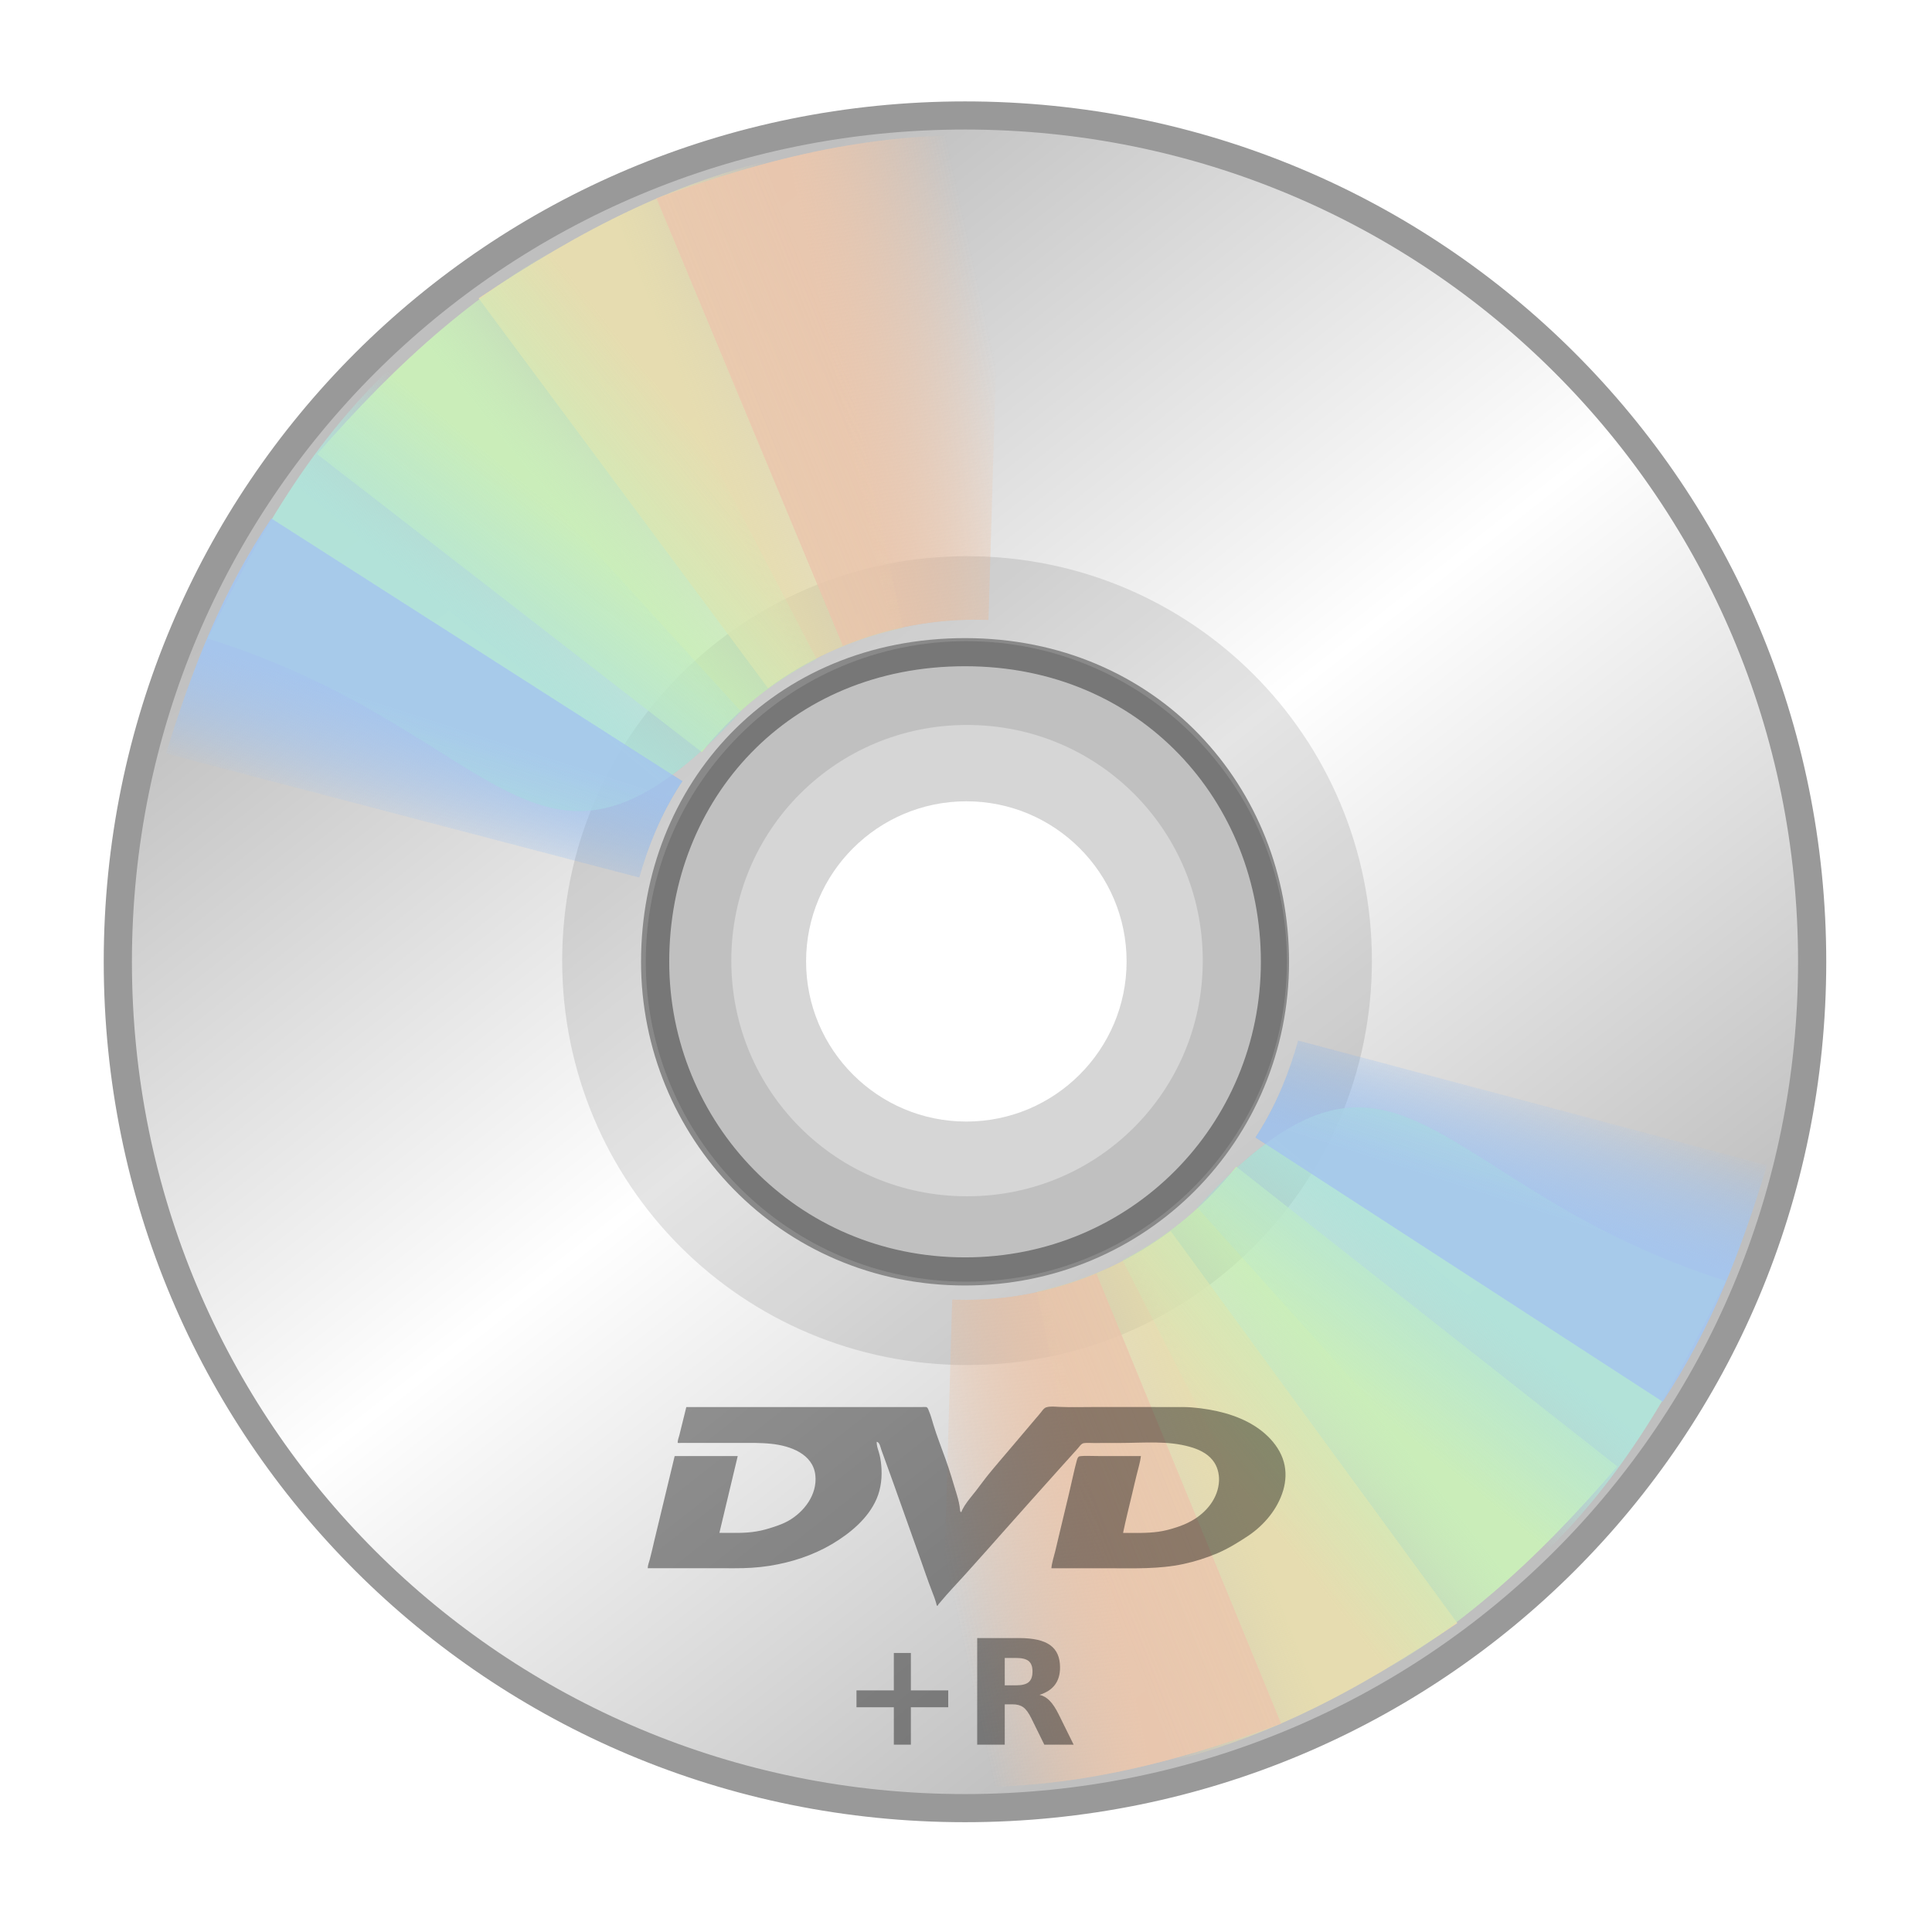 <?xml version="1.0" encoding="UTF-8" standalone="no"?>
<!-- Created with Inkscape (http://www.inkscape.org/) -->

<svg
   xmlns:osb="http://www.openswatchbook.org/uri/2009/osb"
   xmlns:dc="http://purl.org/dc/elements/1.1/"
   xmlns:cc="http://creativecommons.org/ns#"
   xmlns:rdf="http://www.w3.org/1999/02/22-rdf-syntax-ns#"
   xmlns:svg="http://www.w3.org/2000/svg"
   xmlns="http://www.w3.org/2000/svg"
   xmlns:xlink="http://www.w3.org/1999/xlink"
   xmlns:sodipodi="http://sodipodi.sourceforge.net/DTD/sodipodi-0.dtd"
   xmlns:inkscape="http://www.inkscape.org/namespaces/inkscape"
   width="128"
   height="128"
   viewBox="0 0 33.867 33.867"
   version="1.1"
   id="svg4942"
   inkscape:version="0.92.2 5c3e80d, 2017-08-06"
   sodipodi:docname="gnome-dev-disc-dvdr-plus.svg">
  <defs
     id="defs4936">
    <linearGradient
       id="linearGradient6987"
       osb:paint="solid">
      <stop
         style="stop-color:#77d2fb;stop-opacity:1;"
         offset="0"
         id="stop6985" />
    </linearGradient>
    <linearGradient
       id="path2781_1_"
       gradientUnits="userSpaceOnUse"
       x1="-1129.744"
       y1="944.528"
       x2="-1106.628"
       y2="962.741"
       gradientTransform="matrix(0,3.641,3.641,0,-3406.269,4297.598)">
      <stop
         offset="0"
         style="stop-color:#BFBFBF"
         id="stop14" />
      <stop
         offset="0.5"
         style="stop-color:#FFFFFF"
         id="stop16" />
      <stop
         offset="1"
         style="stop-color:#BFBFBF"
         id="stop18" />
    </linearGradient>
    <linearGradient
       id="SVGID_1_"
       gradientUnits="userSpaceOnUse"
       x1="-1067.438"
       y1="767.724"
       x2="-1063.886"
       y2="769.128"
       gradientTransform="matrix(2.732,0,0,-2.732,2963.244,2127.615)">
      <stop
         offset="0"
         style="stop-color:#E7DDAF"
         id="stop22" />
      <stop
         offset="1"
         style="stop-color:#E7DDAF;stop-opacity:0"
         id="stop24" />
    </linearGradient>
    <linearGradient
       id="SVGID_2_"
       gradientUnits="userSpaceOnUse"
       x1="-1062.178"
       y1="772.474"
       x2="-1058.485"
       y2="773.386"
       gradientTransform="matrix(2.731,0.077,0.077,-2.731,2897.106,2218.629)">
      <stop
         offset="0"
         style="stop-color:#EAC7AE"
         id="stop29" />
      <stop
         offset="1"
         style="stop-color:#EAC7AE;stop-opacity:0"
         id="stop31" />
    </linearGradient>
    <linearGradient
       id="SVGID_3_"
       gradientUnits="userSpaceOnUse"
       x1="-1070.509"
       y1="765.57"
       x2="-1067.6"
       y2="767.883"
       gradientTransform="matrix(2.732,0,0,-2.732,2963.244,2127.615)">
      <stop
         offset="0"
         style="stop-color:#CAEFB9"
         id="stop36" />
      <stop
         offset="1"
         style="stop-color:#CAEFB9;stop-opacity:0"
         id="stop38" />
    </linearGradient>
    <linearGradient
       id="SVGID_4_"
       gradientUnits="userSpaceOnUse"
       x1="-1072.818"
       y1="763.103"
       x2="-1070.58"
       y2="765.829"
       gradientTransform="matrix(2.732,0,0,-2.732,2963.244,2127.615)">
      <stop
         offset="0"
         style="stop-color:#B1E3DA"
         id="stop43" />
      <stop
         offset="1"
         style="stop-color:#B1E3DA;stop-opacity:0"
         id="stop45" />
    </linearGradient>
    <linearGradient
       id="SVGID_5_"
       gradientUnits="userSpaceOnUse"
       x1="-1073.857"
       y1="761.091"
       x2="-1074.737"
       y2="758.365"
       gradientTransform="matrix(2.732,0,0,-2.732,2963.244,2127.615)">
      <stop
         offset="0"
         style="stop-color:#A5C5EE"
         id="stop50" />
      <stop
         offset="1"
         style="stop-color:#A5C5EE;stop-opacity:0"
         id="stop52" />
    </linearGradient>
    <linearGradient
       id="SVGID_6_"
       gradientUnits="userSpaceOnUse"
       x1="-1050.528"
       y1="749.268"
       x2="-1047.001"
       y2="750.662"
       gradientTransform="matrix(-2.732,0,0,2.732,-2788.877,-1949.267)">
      <stop
         offset="0"
         style="stop-color:#E7DDAF"
         id="stop60" />
      <stop
         offset="1"
         style="stop-color:#E7DDAF;stop-opacity:0"
         id="stop62" />
    </linearGradient>
    <linearGradient
       id="SVGID_7_"
       gradientUnits="userSpaceOnUse"
       x1="-1044.795"
       y1="754.504"
       x2="-1041.134"
       y2="755.408"
       gradientTransform="matrix(-2.731,-0.077,-0.077,2.731,-2722.738,-2040.281)">
      <stop
         offset="0"
         style="stop-color:#EAC7AE"
         id="stop67" />
      <stop
         offset="1"
         style="stop-color:#EAC7AE;stop-opacity:0"
         id="stop69" />
    </linearGradient>
    <linearGradient
       id="SVGID_8_"
       gradientUnits="userSpaceOnUse"
       x1="-1053.566"
       y1="747.114"
       x2="-1050.667"
       y2="749.419"
       gradientTransform="matrix(-2.732,0,0,2.732,-2788.877,-1949.267)">
      <stop
         offset="0"
         style="stop-color:#CAEFB9"
         id="stop74" />
      <stop
         offset="1"
         style="stop-color:#CAEFB9;stop-opacity:0"
         id="stop76" />
    </linearGradient>
    <linearGradient
       id="SVGID_9_"
       gradientUnits="userSpaceOnUse"
       x1="-1055.871"
       y1="744.649"
       x2="-1053.633"
       y2="747.377"
       gradientTransform="matrix(-2.732,0,0,2.732,-2788.877,-1949.267)">
      <stop
         offset="0"
         style="stop-color:#B1E3DA"
         id="stop81" />
      <stop
         offset="1"
         style="stop-color:#B1E3DA;stop-opacity:0"
         id="stop83" />
    </linearGradient>
    <linearGradient
       id="SVGID_10_"
       gradientUnits="userSpaceOnUse"
       x1="-1056.902"
       y1="742.608"
       x2="-1057.785"
       y2="739.872"
       gradientTransform="matrix(-2.732,0,0,2.732,-2788.877,-1949.267)">
      <stop
         offset="0"
         style="stop-color:#A5C5EE"
         id="stop88" />
      <stop
         offset="1"
         style="stop-color:#A5C5EE;stop-opacity:0"
         id="stop90" />
    </linearGradient>
    <filter
       id="filter4244-4"
       height="1.331"
       width="1.295"
       y="-0.166"
       x="-0.147"
       inkscape:collect="always"
       style="color-interpolation-filters:sRGB">
      <feGaussianBlur
         id="feGaussianBlur4246-2"
         inkscape:collect="always"
         stdDeviation="3.362" />
    </filter>
    <linearGradient
       id="SVGID_11_"
       gradientUnits="userSpaceOnUse"
       x1="1456.878"
       y1="-810.497"
       x2="1460.431"
       y2="-811.902"
       gradientTransform="matrix(-2.732,0,0,2.732,4027.21,2244.476)">
      <stop
         offset="0"
         style="stop-color:#E7DDAF"
         id="stop98" />
      <stop
         offset="1"
         style="stop-color:#E7DDAF;stop-opacity:0"
         id="stop100" />
    </linearGradient>
    <linearGradient
       id="SVGID_12_"
       gradientUnits="userSpaceOnUse"
       x1="1456.336"
       y1="-807.811"
       x2="1460.029"
       y2="-808.723"
       gradientTransform="matrix(-2.731,-0.077,-0.077,2.731,3970.802,2345.546)">
      <stop
         offset="0"
         style="stop-color:#EAC7AE"
         id="stop105" />
      <stop
         offset="1"
         style="stop-color:#EAC7AE;stop-opacity:0"
         id="stop107" />
    </linearGradient>
    <linearGradient
       id="SVGID_13_"
       gradientUnits="userSpaceOnUse"
       x1="1459.95"
       y1="-808.344"
       x2="1462.86"
       y2="-810.657"
       gradientTransform="matrix(-2.732,0,0,2.732,4027.21,2244.476)">
      <stop
         offset="0"
         style="stop-color:#CAEFB9"
         id="stop112" />
      <stop
         offset="1"
         style="stop-color:#CAEFB9;stop-opacity:0"
         id="stop114" />
    </linearGradient>
    <linearGradient
       id="SVGID_14_"
       gradientUnits="userSpaceOnUse"
       x1="1462.257"
       y1="-805.877"
       x2="1464.495"
       y2="-808.603"
       gradientTransform="matrix(-2.732,0,0,2.732,4027.21,2244.476)">
      <stop
         offset="0"
         style="stop-color:#B1E3DA"
         id="stop119" />
      <stop
         offset="1"
         style="stop-color:#B1E3DA;stop-opacity:0"
         id="stop121" />
    </linearGradient>
    <linearGradient
       id="SVGID_15_"
       gradientUnits="userSpaceOnUse"
       x1="1463.297"
       y1="-803.865"
       x2="1462.417"
       y2="-801.139"
       gradientTransform="matrix(-2.732,0,0,2.732,4027.21,2244.476)">
      <stop
         offset="0"
         style="stop-color:#A5C5EE"
         id="stop126" />
      <stop
         offset="1"
         style="stop-color:#A5C5EE;stop-opacity:0"
         id="stop128" />
    </linearGradient>
    <linearGradient
       id="path3281_1_"
       gradientUnits="userSpaceOnUse"
       x1="-1196.724"
       y1="860.462"
       x2="-1197.297"
       y2="818.538"
       gradientTransform="matrix(1.148,0,0,1.148,-6.785,153.324)">
      <stop
         offset="0"
         style="stop-color:#323232"
         id="stop142" />
      <stop
         offset="1"
         style="stop-color:#000000"
         id="stop144" />
    </linearGradient>
    <filter
       id="filter4244-4-1"
       height="1.331"
       width="1.295"
       y="-0.166"
       x="-0.147"
       inkscape:collect="always"
       style="color-interpolation-filters:sRGB">
      <feGaussianBlur
         id="feGaussianBlur4246-2-2"
         inkscape:collect="always"
         stdDeviation="3.362" />
    </filter>
    <filter
       inkscape:collect="always"
       style="color-interpolation-filters:sRGB"
       id="filter1199-9"
       x="-0.114"
       width="1.228"
       y="-0.126"
       height="1.253">
      <feGaussianBlur
         inkscape:collect="always"
         stdDeviation="2.581"
         id="feGaussianBlur1201-3" />
    </filter>
    <filter
       inkscape:collect="always"
       style="color-interpolation-filters:sRGB"
       id="filter1421-3"
       x="-0.113"
       width="1.227"
       y="-0.127"
       height="1.255">
      <feGaussianBlur
         inkscape:collect="always"
         stdDeviation="2.587"
         id="feGaussianBlur1423-9" />
    </filter>
    <linearGradient
       y2="962.741"
       x2="-1106.628"
       y1="944.528"
       x1="-1129.744"
       gradientTransform="matrix(0,0.901,0.9,0,-890.095,1233.496)"
       gradientUnits="userSpaceOnUse"
       id="linearGradient2905"
       xlink:href="#path2781_1_"
       inkscape:collect="always" />
    <linearGradient
       y2="818.538"
       x2="-1197.297"
       y1="860.462"
       x1="-1196.724"
       gradientTransform="matrix(0.284,0,0,0.284,-49.939,208.066)"
       gradientUnits="userSpaceOnUse"
       id="linearGradient2928"
       xlink:href="#path3281_1_"
       inkscape:collect="always" />
    <linearGradient
       inkscape:collect="always"
       xlink:href="#SVGID_11_"
       id="linearGradient1779"
       gradientUnits="userSpaceOnUse"
       gradientTransform="matrix(-2.732,0,0,2.732,4027.21,2244.476)"
       x1="1456.878"
       y1="-810.497"
       x2="1460.431"
       y2="-811.902" />
    <linearGradient
       inkscape:collect="always"
       xlink:href="#SVGID_12_"
       id="linearGradient1781"
       gradientUnits="userSpaceOnUse"
       gradientTransform="matrix(-2.731,-0.077,-0.077,2.731,3970.802,2345.546)"
       x1="1456.336"
       y1="-807.811"
       x2="1460.029"
       y2="-808.723" />
    <linearGradient
       inkscape:collect="always"
       xlink:href="#SVGID_13_"
       id="linearGradient1783"
       gradientUnits="userSpaceOnUse"
       gradientTransform="matrix(-2.732,0,0,2.732,4027.21,2244.476)"
       x1="1459.95"
       y1="-808.344"
       x2="1462.86"
       y2="-810.657" />
    <linearGradient
       inkscape:collect="always"
       xlink:href="#SVGID_14_"
       id="linearGradient1785"
       gradientUnits="userSpaceOnUse"
       gradientTransform="matrix(-2.732,0,0,2.732,4027.21,2244.476)"
       x1="1462.257"
       y1="-805.877"
       x2="1464.495"
       y2="-808.603" />
    <linearGradient
       inkscape:collect="always"
       xlink:href="#SVGID_15_"
       id="linearGradient1787"
       gradientUnits="userSpaceOnUse"
       gradientTransform="matrix(-2.732,0,0,2.732,4027.21,2244.476)"
       x1="1463.297"
       y1="-803.865"
       x2="1462.417"
       y2="-801.139" />
    <linearGradient
       inkscape:collect="always"
       xlink:href="#SVGID_1_"
       id="linearGradient1789"
       gradientUnits="userSpaceOnUse"
       gradientTransform="matrix(2.732,0,0,-2.732,2963.244,2127.615)"
       x1="-1067.438"
       y1="767.724"
       x2="-1063.886"
       y2="769.128" />
    <linearGradient
       inkscape:collect="always"
       xlink:href="#SVGID_2_"
       id="linearGradient1791"
       gradientUnits="userSpaceOnUse"
       gradientTransform="matrix(2.731,0.077,0.077,-2.731,2897.106,2218.629)"
       x1="-1062.178"
       y1="772.474"
       x2="-1058.485"
       y2="773.386" />
    <linearGradient
       inkscape:collect="always"
       xlink:href="#SVGID_3_"
       id="linearGradient1793"
       gradientUnits="userSpaceOnUse"
       gradientTransform="matrix(2.732,0,0,-2.732,2963.244,2127.615)"
       x1="-1070.509"
       y1="765.57"
       x2="-1067.6"
       y2="767.883" />
    <linearGradient
       inkscape:collect="always"
       xlink:href="#SVGID_4_"
       id="linearGradient1795"
       gradientUnits="userSpaceOnUse"
       gradientTransform="matrix(2.732,0,0,-2.732,2963.244,2127.615)"
       x1="-1072.818"
       y1="763.103"
       x2="-1070.58"
       y2="765.829" />
    <linearGradient
       inkscape:collect="always"
       xlink:href="#SVGID_5_"
       id="linearGradient1797"
       gradientUnits="userSpaceOnUse"
       gradientTransform="matrix(2.732,0,0,-2.732,2963.244,2127.615)"
       x1="-1073.857"
       y1="761.091"
       x2="-1074.737"
       y2="758.365" />
    <linearGradient
       inkscape:collect="always"
       xlink:href="#SVGID_6_"
       id="linearGradient1799"
       gradientUnits="userSpaceOnUse"
       gradientTransform="matrix(-2.732,0,0,2.732,-2788.877,-1949.267)"
       x1="-1050.528"
       y1="749.268"
       x2="-1047.001"
       y2="750.662" />
    <linearGradient
       inkscape:collect="always"
       xlink:href="#SVGID_7_"
       id="linearGradient1801"
       gradientUnits="userSpaceOnUse"
       gradientTransform="matrix(-2.731,-0.077,-0.077,2.731,-2722.738,-2040.281)"
       x1="-1044.795"
       y1="754.504"
       x2="-1041.134"
       y2="755.408" />
    <linearGradient
       inkscape:collect="always"
       xlink:href="#SVGID_8_"
       id="linearGradient1803"
       gradientUnits="userSpaceOnUse"
       gradientTransform="matrix(-2.732,0,0,2.732,-2788.877,-1949.267)"
       x1="-1053.566"
       y1="747.114"
       x2="-1050.667"
       y2="749.419" />
    <linearGradient
       inkscape:collect="always"
       xlink:href="#SVGID_9_"
       id="linearGradient1805"
       gradientUnits="userSpaceOnUse"
       gradientTransform="matrix(-2.732,0,0,2.732,-2788.877,-1949.267)"
       x1="-1055.871"
       y1="744.649"
       x2="-1053.633"
       y2="747.377" />
    <linearGradient
       inkscape:collect="always"
       xlink:href="#SVGID_10_"
       id="linearGradient1807"
       gradientUnits="userSpaceOnUse"
       gradientTransform="matrix(-2.732,0,0,2.732,-2788.877,-1949.267)"
       x1="-1056.902"
       y1="742.608"
       x2="-1057.785"
       y2="739.872" />
    <linearGradient
       inkscape:collect="always"
       xlink:href="#SVGID_1_"
       id="linearGradient1809"
       gradientUnits="userSpaceOnUse"
       gradientTransform="matrix(2.732,0,0,-2.732,2963.244,2127.615)"
       x1="-1067.438"
       y1="767.724"
       x2="-1063.886"
       y2="769.128" />
    <linearGradient
       inkscape:collect="always"
       xlink:href="#SVGID_2_"
       id="linearGradient1811"
       gradientUnits="userSpaceOnUse"
       gradientTransform="matrix(2.731,0.077,0.077,-2.731,2897.106,2218.629)"
       x1="-1062.178"
       y1="772.474"
       x2="-1058.485"
       y2="773.386" />
    <linearGradient
       inkscape:collect="always"
       xlink:href="#SVGID_3_"
       id="linearGradient1813"
       gradientUnits="userSpaceOnUse"
       gradientTransform="matrix(2.732,0,0,-2.732,2963.244,2127.615)"
       x1="-1070.509"
       y1="765.57"
       x2="-1067.6"
       y2="767.883" />
    <linearGradient
       inkscape:collect="always"
       xlink:href="#SVGID_4_"
       id="linearGradient1815"
       gradientUnits="userSpaceOnUse"
       gradientTransform="matrix(2.732,0,0,-2.732,2963.244,2127.615)"
       x1="-1072.818"
       y1="763.103"
       x2="-1070.58"
       y2="765.829" />
    <linearGradient
       inkscape:collect="always"
       xlink:href="#SVGID_5_"
       id="linearGradient1817"
       gradientUnits="userSpaceOnUse"
       gradientTransform="matrix(2.732,0,0,-2.732,2963.244,2127.615)"
       x1="-1073.857"
       y1="761.091"
       x2="-1074.737"
       y2="758.365" />
    <linearGradient
       inkscape:collect="always"
       xlink:href="#SVGID_6_"
       id="linearGradient1819"
       gradientUnits="userSpaceOnUse"
       gradientTransform="matrix(-2.732,0,0,2.732,-2788.877,-1949.267)"
       x1="-1050.528"
       y1="749.268"
       x2="-1047.001"
       y2="750.662" />
    <linearGradient
       inkscape:collect="always"
       xlink:href="#SVGID_7_"
       id="linearGradient1821"
       gradientUnits="userSpaceOnUse"
       gradientTransform="matrix(-2.731,-0.077,-0.077,2.731,-2722.738,-2040.281)"
       x1="-1044.795"
       y1="754.504"
       x2="-1041.134"
       y2="755.408" />
    <linearGradient
       inkscape:collect="always"
       xlink:href="#SVGID_8_"
       id="linearGradient1823"
       gradientUnits="userSpaceOnUse"
       gradientTransform="matrix(-2.732,0,0,2.732,-2788.877,-1949.267)"
       x1="-1053.566"
       y1="747.114"
       x2="-1050.667"
       y2="749.419" />
    <linearGradient
       inkscape:collect="always"
       xlink:href="#SVGID_9_"
       id="linearGradient1825"
       gradientUnits="userSpaceOnUse"
       gradientTransform="matrix(-2.732,0,0,2.732,-2788.877,-1949.267)"
       x1="-1055.871"
       y1="744.649"
       x2="-1053.633"
       y2="747.377" />
    <linearGradient
       inkscape:collect="always"
       xlink:href="#SVGID_10_"
       id="linearGradient1827"
       gradientUnits="userSpaceOnUse"
       gradientTransform="matrix(-2.732,0,0,2.732,-2788.877,-1949.267)"
       x1="-1056.902"
       y1="742.608"
       x2="-1057.785"
       y2="739.872" />
    <linearGradient
       inkscape:collect="always"
       xlink:href="#SVGID_11_"
       id="linearGradient2533"
       gradientUnits="userSpaceOnUse"
       gradientTransform="matrix(-2.732,0,0,2.732,4027.21,2244.476)"
       x1="1456.878"
       y1="-810.497"
       x2="1460.431"
       y2="-811.902" />
    <linearGradient
       inkscape:collect="always"
       xlink:href="#SVGID_12_"
       id="linearGradient2535"
       gradientUnits="userSpaceOnUse"
       gradientTransform="matrix(-2.731,-0.077,-0.077,2.731,3970.802,2345.546)"
       x1="1456.336"
       y1="-807.811"
       x2="1460.029"
       y2="-808.723" />
    <linearGradient
       inkscape:collect="always"
       xlink:href="#SVGID_13_"
       id="linearGradient2537"
       gradientUnits="userSpaceOnUse"
       gradientTransform="matrix(-2.732,0,0,2.732,4027.21,2244.476)"
       x1="1459.95"
       y1="-808.344"
       x2="1462.86"
       y2="-810.657" />
    <linearGradient
       inkscape:collect="always"
       xlink:href="#SVGID_14_"
       id="linearGradient2539"
       gradientUnits="userSpaceOnUse"
       gradientTransform="matrix(-2.732,0,0,2.732,4027.21,2244.476)"
       x1="1462.257"
       y1="-805.877"
       x2="1464.495"
       y2="-808.603" />
    <linearGradient
       inkscape:collect="always"
       xlink:href="#SVGID_15_"
       id="linearGradient2541"
       gradientUnits="userSpaceOnUse"
       gradientTransform="matrix(-2.732,0,0,2.732,4027.21,2244.476)"
       x1="1463.297"
       y1="-803.865"
       x2="1462.417"
       y2="-801.139" />
  </defs>
  <sodipodi:namedview
     id="base"
     pagecolor="#ffffff"
     bordercolor="#666666"
     borderopacity="1.0"
     inkscape:pageopacity="0.0"
     inkscape:pageshadow="2"
     inkscape:zoom="2.0171301"
     inkscape:cx="-57.021938"
     inkscape:cy="58.293659"
     inkscape:document-units="mm"
     inkscape:current-layer="layer1"
     showgrid="false"
     units="px"
     width="128px"
     inkscape:window-width="1600"
     inkscape:window-height="811"
     inkscape:window-x="0"
     inkscape:window-y="0"
     inkscape:window-maximized="1" />
  <g
     inkscape:label="Layer 1"
     inkscape:groupmode="layer"
     id="layer1"
     transform="translate(0,-263.133)">
    <g
       id="g4112-7"
       transform="matrix(-0.974,0,0,-0.974,-27.864,267.236)"
       display="none"
       style="display:none;filter:url(#filter4244-4)">
      <linearGradient
         id="linearGradient1151"
         gradientUnits="userSpaceOnUse"
         x1="1456.878"
         y1="-810.497"
         x2="1460.431"
         y2="-811.902"
         gradientTransform="matrix(-2.732,0,0,2.732,4027.21,2244.476)">
        <stop
           offset="0"
           style="stop-color:#E7DDAF"
           id="stop1147" />
        <stop
           offset="1"
           style="stop-color:#E7DDAF;stop-opacity:0"
           id="stop1149" />
      </linearGradient>
      <path
         inkscape:connector-curvature="0"
         display="inline"
         enable-background="new    "
         d="m 32.027,20.525 18.936,25.572 c 2.494,-1.83 5.371,-3.188 8.586,-3.894 0.085,-0.02 0.164,-0.037 0.25,-0.055 L 53.161,11.018 c -7.894,1.533 -14.533,5.069 -21.134,9.507 z"
         id="path103"
         style="display:inline;opacity:0.8;fill:url(#linearGradient2533)" />
      <g
         display="inline"
         id="g133"
         style="display:inline">
        <linearGradient
           id="linearGradient1158"
           gradientUnits="userSpaceOnUse"
           x1="1456.336"
           y1="-807.811"
           x2="1460.029"
           y2="-808.723"
           gradientTransform="matrix(-2.731,-0.077,-0.077,2.731,3970.802,2345.546)">
          <stop
             offset="0"
             style="stop-color:#EAC7AE"
             id="stop1154" />
          <stop
             offset="1"
             style="stop-color:#EAC7AE;stop-opacity:0"
             id="stop1156" />
        </linearGradient>
        <path
           inkscape:connector-curvature="0"
           enable-background="new    "
           d="m 43.664,13.968 12.203,29.351 c 2.863,-1.173 5.982,-1.796 9.272,-1.702 0.087,0.002 0.169,0.004 0.256,0.007 L 66.331,9.89 C 58.3,9.47 51.142,11.257 43.664,13.968 Z"
           id="path110"
           style="opacity:0.8;fill:url(#linearGradient2535)" />
        <linearGradient
           id="linearGradient1165"
           gradientUnits="userSpaceOnUse"
           x1="1459.95"
           y1="-808.344"
           x2="1462.86"
           y2="-810.657"
           gradientTransform="matrix(-2.732,0,0,2.732,4027.21,2244.476)">
          <stop
             offset="0"
             style="stop-color:#CAEFB9"
             id="stop1161" />
          <stop
             offset="1"
             style="stop-color:#CAEFB9;stop-opacity:0"
             id="stop1163" />
        </linearGradient>
        <path
           inkscape:connector-curvature="0"
           enable-background="new    "
           d="M 21.456,30.745 46.629,50.294 c 1.936,-2.412 4.362,-4.469 7.285,-5.982 0.078,-0.041 0.149,-0.078 0.228,-0.117 L 39.524,16.003 c -7.228,3.523 -12.841,8.747 -18.068,14.742 z"
           id="path117"
           style="opacity:0.8;fill:url(#linearGradient2537)" />
        <linearGradient
           id="linearGradient1172"
           gradientUnits="userSpaceOnUse"
           x1="1462.257"
           y1="-805.877"
           x2="1464.495"
           y2="-808.603"
           gradientTransform="matrix(-2.732,0,0,2.732,4027.21,2244.476)">
          <stop
             offset="0"
             style="stop-color:#B1E3DA"
             id="stop1168" />
          <stop
             offset="1"
             style="stop-color:#B1E3DA;stop-opacity:0"
             id="stop1170" />
        </linearGradient>
        <path
           inkscape:connector-curvature="0"
           enable-background="new    "
           d="m 14.299,42.841 c 19.602,6.125 21.447,19.21 34.906,4.792 L 27.596,23.875 c -6.068,5.274 -9.799,11.822 -13.297,18.966 z"
           id="path124"
           style="opacity:0.8;fill:url(#linearGradient2539)" />
        <linearGradient
           id="linearGradient1179"
           gradientUnits="userSpaceOnUse"
           x1="1463.297"
           y1="-803.865"
           x2="1462.417"
           y2="-801.139"
           gradientTransform="matrix(-2.732,0,0,2.732,4027.21,2244.476)">
          <stop
             offset="0"
             style="stop-color:#A5C5EE"
             id="stop1175" />
          <stop
             offset="1"
             style="stop-color:#A5C5EE;stop-opacity:0"
             id="stop1177" />
        </linearGradient>
        <path
           inkscape:connector-curvature="0"
           enable-background="new    "
           d="m 18.459,34.97 c -3.232,4.787 -5.212,9.936 -6.898,15.42 l 30.977,8.129 c 0.59,-2.085 1.416,-4.139 2.646,-6.062 0.048,-0.073 0.123,-0.183 0.172,-0.256 z"
           id="path131"
           style="opacity:0.8;fill:url(#linearGradient2541)" />
      </g>
    </g>
    <g
       id="g8"
       transform="matrix(0.265,0,0,0.265,-359.165,-185.225)" />
    <g
       id="g10"
       transform="matrix(0.265,0,0,0.265,-359.165,-185.225)" />
    <g
       id="g12"
       transform="matrix(0.265,0,0,0.265,-359.165,-185.225)" />
    <g
       id="g14"
       transform="matrix(0.265,0,0,0.265,-359.165,-185.225)" />
    <g
       id="g16"
       transform="matrix(0.265,0,0,0.265,-359.165,-185.225)" />
    <g
       id="g18"
       transform="matrix(0.265,0,0,0.265,-359.165,-185.225)" />
    <g
       id="g20"
       transform="matrix(0.265,0,0,0.265,-359.165,-185.225)" />
    <g
       id="g22"
       transform="matrix(0.265,0,0,0.265,-359.165,-185.225)" />
    <g
       id="g24"
       transform="matrix(0.265,0,0,0.265,-359.165,-185.225)" />
    <g
       id="g26"
       transform="matrix(0.265,0,0,0.265,-359.165,-185.225)" />
    <g
       id="g28"
       transform="matrix(0.265,0,0,0.265,-359.165,-185.225)" />
    <g
       id="g30"
       transform="matrix(0.265,0,0,0.265,-359.165,-185.225)" />
    <g
       id="g32"
       transform="matrix(0.265,0,0,0.265,-359.165,-185.225)" />
    <g
       id="g34"
       transform="matrix(0.265,0,0,0.265,-359.165,-185.225)" />
    <g
       id="g36"
       transform="matrix(0.265,0,0,0.265,-359.165,-185.225)" />
    <g
       transform="matrix(0.265,0,0,0.265,-329.664,-125.523)"
       id="g8-9" />
    <g
       transform="matrix(0.265,0,0,0.265,-329.664,-125.523)"
       id="g10-4" />
    <g
       transform="matrix(0.265,0,0,0.265,-329.664,-125.523)"
       id="g12-9" />
    <g
       transform="matrix(0.265,0,0,0.265,-329.664,-125.523)"
       id="g14-0" />
    <g
       transform="matrix(0.265,0,0,0.265,-329.664,-125.523)"
       id="g16-9" />
    <g
       transform="matrix(0.265,0,0,0.265,-329.664,-125.523)"
       id="g18-1" />
    <g
       transform="matrix(0.265,0,0,0.265,-329.664,-125.523)"
       id="g20-7" />
    <g
       transform="matrix(0.265,0,0,0.265,-329.664,-125.523)"
       id="g22-7" />
    <g
       transform="matrix(0.265,0,0,0.265,-329.664,-125.523)"
       id="g24-1" />
    <g
       transform="matrix(0.265,0,0,0.265,-329.664,-125.523)"
       id="g26-1" />
    <g
       transform="matrix(0.265,0,0,0.265,-329.664,-125.523)"
       id="g28-5" />
    <g
       transform="matrix(0.265,0,0,0.265,-329.664,-125.523)"
       id="g30-9" />
    <g
       transform="matrix(0.265,0,0,0.265,-329.664,-125.523)"
       id="g32-7" />
    <g
       transform="matrix(0.265,0,0,0.265,-329.664,-125.523)"
       id="g34-7" />
    <g
       transform="matrix(0.265,0,0,0.265,-329.664,-125.523)"
       id="g36-6" />
    <g
       transform="matrix(0.065,0,0,0.066,-64.292,156.947)"
       id="g8-90"
       style="stroke-width:16.348" />
    <g
       transform="matrix(0.065,0,0,0.066,-64.292,156.947)"
       id="g10-5"
       style="stroke-width:16.348" />
    <g
       transform="matrix(0.065,0,0,0.066,-64.292,156.947)"
       id="g12-2"
       style="stroke-width:16.348" />
    <g
       transform="matrix(0.065,0,0,0.066,-64.292,156.947)"
       id="g14-2"
       style="stroke-width:16.348" />
    <g
       transform="matrix(0.065,0,0,0.066,-64.292,156.947)"
       id="g16-7"
       style="stroke-width:16.348" />
    <g
       transform="matrix(0.065,0,0,0.066,-64.292,156.947)"
       id="g18-3"
       style="stroke-width:16.348" />
    <g
       transform="matrix(0.065,0,0,0.066,-64.292,156.947)"
       id="g20-79"
       style="stroke-width:16.348" />
    <g
       transform="matrix(0.065,0,0,0.066,-64.292,156.947)"
       id="g22-0"
       style="stroke-width:16.348" />
    <g
       transform="matrix(0.065,0,0,0.066,-64.292,156.947)"
       id="g24-2"
       style="stroke-width:16.348" />
    <g
       transform="matrix(0.065,0,0,0.066,-64.292,156.947)"
       id="g26-3"
       style="stroke-width:16.348" />
    <g
       transform="matrix(0.065,0,0,0.066,-64.292,156.947)"
       id="g28-9"
       style="stroke-width:16.348" />
    <g
       transform="matrix(0.065,0,0,0.066,-64.292,156.947)"
       id="g30-97"
       style="stroke-width:16.348" />
    <g
       transform="matrix(0.065,0,0,0.066,-64.292,156.947)"
       id="g32-0"
       style="stroke-width:16.348" />
    <g
       transform="matrix(0.065,0,0,0.066,-64.292,156.947)"
       id="g34-3"
       style="stroke-width:16.348" />
    <g
       transform="matrix(0.065,0,0,0.066,-64.292,156.947)"
       id="g36-9"
       style="stroke-width:16.348" />
    <g
       id="g8-9-8"
       transform="matrix(0.065,0,0,0.066,-57.023,171.731)"
       style="stroke-width:16.348" />
    <g
       id="g10-4-6"
       transform="matrix(0.065,0,0,0.066,-57.023,171.731)"
       style="stroke-width:16.348" />
    <g
       id="g12-9-5"
       transform="matrix(0.065,0,0,0.066,-57.023,171.731)"
       style="stroke-width:16.348" />
    <g
       id="g14-0-7"
       transform="matrix(0.065,0,0,0.066,-57.023,171.731)"
       style="stroke-width:16.348" />
    <g
       id="g16-9-6"
       transform="matrix(0.065,0,0,0.066,-57.023,171.731)"
       style="stroke-width:16.348" />
    <g
       id="g18-1-2"
       transform="matrix(0.065,0,0,0.066,-57.023,171.731)"
       style="stroke-width:16.348" />
    <g
       id="g20-7-7"
       transform="matrix(0.065,0,0,0.066,-57.023,171.731)"
       style="stroke-width:16.348" />
    <g
       id="g22-7-0"
       transform="matrix(0.065,0,0,0.066,-57.023,171.731)"
       style="stroke-width:16.348" />
    <g
       id="g24-1-3"
       transform="matrix(0.065,0,0,0.066,-57.023,171.731)"
       style="stroke-width:16.348" />
    <g
       id="g26-1-9"
       transform="matrix(0.065,0,0,0.066,-57.023,171.731)"
       style="stroke-width:16.348" />
    <g
       id="g28-5-9"
       transform="matrix(0.065,0,0,0.066,-57.023,171.731)"
       style="stroke-width:16.348" />
    <g
       id="g30-9-9"
       transform="matrix(0.065,0,0,0.066,-57.023,171.731)"
       style="stroke-width:16.348" />
    <g
       id="g32-7-1"
       transform="matrix(0.065,0,0,0.066,-57.023,171.731)"
       style="stroke-width:16.348" />
    <g
       id="g34-7-7"
       transform="matrix(0.065,0,0,0.066,-57.023,171.731)"
       style="stroke-width:16.348" />
    <g
       id="g36-6-2"
       transform="matrix(0.065,0,0,0.066,-57.023,171.731)"
       style="stroke-width:16.348" />
    <g
       style="font-style:normal;font-weight:normal;font-size:medium;line-height:125%;font-family:sans-serif;letter-spacing:0px;word-spacing:0px;display:none;fill:#ffffff;fill-opacity:1;stroke:none;stroke-width:4.048px;stroke-linecap:butt;stroke-linejoin:miter;stroke-opacity:1;filter:url(#filter4244-4-1)"
       display="none"
       transform="matrix(-0.974,0,0,-0.974,-197.122,255.941)"
       id="g4112-7-8">
      <linearGradient
         gradientTransform="matrix(-2.732,0,0,2.732,4027.21,2244.476)"
         y2="-811.902"
         x2="1460.431"
         y1="-810.497"
         x1="1456.878"
         gradientUnits="userSpaceOnUse"
         id="linearGradient1659">
        <stop
           id="stop1147-4"
           style="stop-color:#E7DDAF"
           offset="0" />
        <stop
           id="stop1149-6"
           style="stop-color:#E7DDAF;stop-opacity:0"
           offset="1" />
      </linearGradient>
      <path
         style="display:inline;opacity:0.8;fill:url(#linearGradient1779)"
         id="path103-6"
         d="m 32.027,20.525 18.936,25.572 c 2.494,-1.83 5.371,-3.188 8.586,-3.894 0.085,-0.02 0.164,-0.037 0.25,-0.055 L 53.161,11.018 c -7.894,1.533 -14.533,5.069 -21.134,9.507 z"
         enable-background="new    "
         display="inline"
         inkscape:connector-curvature="0" />
      <g
         style="display:inline"
         id="g133-5"
         display="inline">
        <linearGradient
           gradientTransform="matrix(-2.731,-0.077,-0.077,2.731,3970.802,2345.546)"
           y2="-808.723"
           x2="1460.029"
           y1="-807.811"
           x1="1456.336"
           gradientUnits="userSpaceOnUse"
           id="linearGradient1664">
          <stop
             id="stop1154-6"
             style="stop-color:#EAC7AE"
             offset="0" />
          <stop
             id="stop1156-4"
             style="stop-color:#EAC7AE;stop-opacity:0"
             offset="1" />
        </linearGradient>
        <path
           style="opacity:0.8;fill:url(#linearGradient1781)"
           id="path110-6"
           d="m 43.664,13.968 12.203,29.351 c 2.863,-1.173 5.982,-1.796 9.272,-1.702 0.087,0.002 0.169,0.004 0.256,0.007 L 66.331,9.89 C 58.3,9.47 51.142,11.257 43.664,13.968 Z"
           enable-background="new    "
           inkscape:connector-curvature="0" />
        <linearGradient
           gradientTransform="matrix(-2.732,0,0,2.732,4027.21,2244.476)"
           y2="-810.657"
           x2="1462.86"
           y1="-808.344"
           x1="1459.95"
           gradientUnits="userSpaceOnUse"
           id="linearGradient1669">
          <stop
             id="stop1161-8"
             style="stop-color:#CAEFB9"
             offset="0" />
          <stop
             id="stop1163-8"
             style="stop-color:#CAEFB9;stop-opacity:0"
             offset="1" />
        </linearGradient>
        <path
           style="opacity:0.8;fill:url(#linearGradient1783)"
           id="path117-6"
           d="M 21.456,30.745 46.629,50.294 c 1.936,-2.412 4.362,-4.469 7.285,-5.982 0.078,-0.041 0.149,-0.078 0.228,-0.117 L 39.524,16.003 c -7.228,3.523 -12.841,8.747 -18.068,14.742 z"
           enable-background="new    "
           inkscape:connector-curvature="0" />
        <linearGradient
           gradientTransform="matrix(-2.732,0,0,2.732,4027.21,2244.476)"
           y2="-808.603"
           x2="1464.495"
           y1="-805.877"
           x1="1462.257"
           gradientUnits="userSpaceOnUse"
           id="linearGradient1674">
          <stop
             id="stop1168-7"
             style="stop-color:#B1E3DA"
             offset="0" />
          <stop
             id="stop1170-1"
             style="stop-color:#B1E3DA;stop-opacity:0"
             offset="1" />
        </linearGradient>
        <path
           style="opacity:0.8;fill:url(#linearGradient1785)"
           id="path124-9"
           d="m 14.299,42.841 c 19.602,6.125 21.447,19.21 34.906,4.792 L 27.596,23.875 c -6.068,5.274 -9.799,11.822 -13.297,18.966 z"
           enable-background="new    "
           inkscape:connector-curvature="0" />
        <linearGradient
           gradientTransform="matrix(-2.732,0,0,2.732,4027.21,2244.476)"
           y2="-801.139"
           x2="1462.417"
           y1="-803.865"
           x1="1463.297"
           gradientUnits="userSpaceOnUse"
           id="linearGradient1679">
          <stop
             id="stop1175-2"
             style="stop-color:#A5C5EE"
             offset="0" />
          <stop
             id="stop1177-3"
             style="stop-color:#A5C5EE;stop-opacity:0"
             offset="1" />
        </linearGradient>
        <path
           style="opacity:0.8;fill:url(#linearGradient1787)"
           id="path131-1"
           d="m 18.459,34.97 c -3.232,4.787 -5.212,9.936 -6.898,15.42 l 30.977,8.129 c 0.59,-2.085 1.416,-4.139 2.646,-6.062 0.048,-0.073 0.123,-0.183 0.172,-0.256 z"
           enable-background="new    "
           inkscape:connector-curvature="0" />
      </g>
    </g>
    <g
       id="g2531"
       transform="matrix(0.943,0,0,0.941,46.907,67.087)"
       style="stroke-width:1.048">
      <path
         style="font-style:normal;font-weight:normal;font-size:medium;line-height:125%;font-family:sans-serif;letter-spacing:0px;word-spacing:0px;fill:url(#linearGradient2905);fill-opacity:1;stroke:#999999;stroke-width:0.524;stroke-linecap:butt;stroke-linejoin:miter;stroke-miterlimit:4;stroke-dasharray:none;stroke-opacity:1"
         d="m -16.056,226.255 c 0,-8.739 -7.019,-15.766 -15.748,-15.766 -8.729,0 -15.748,7.027 -15.748,15.766 0,8.739 7.019,15.766 15.748,15.766 8.729,0 15.748,-7.027 15.748,-15.766 z m -9.986,0 c 0,3.175 -2.527,5.768 -5.761,5.768 -3.298,0 -5.761,-2.657 -5.761,-5.768 0,-3.174 2.336,-5.768 5.761,-5.768 3.425,0 5.761,2.657 5.761,5.768 z"
         inkscape:connector-curvature="0"
         id="path2721" />
      <path
         style="font-style:normal;font-weight:normal;font-size:medium;line-height:125%;font-family:sans-serif;letter-spacing:0px;word-spacing:0px;opacity:0.2;fill:#323232;fill-opacity:1;stroke:none;stroke-width:1.203;stroke-linecap:butt;stroke-linejoin:miter;stroke-opacity:1"
         d="m -31.779,220.282 c -3.289,0 -5.959,2.673 -5.959,5.966 0,3.293 2.669,5.966 5.959,5.966 3.289,0 5.959,-2.673 5.959,-5.966 0,-3.293 -2.669,-5.966 -5.959,-5.966 z m 0,2.983 c 1.645,0 2.979,1.336 2.979,2.983 0,1.646 -1.335,2.983 -2.979,2.983 -1.645,0 -2.979,-1.336 -2.979,-2.983 0,-1.647 1.335,-2.983 2.979,-2.983 z"
         enable-background="new    "
         inkscape:connector-curvature="0"
         id="path2723" />
      <g
         transform="matrix(0.284,0,0,0.284,-49.939,208.066)"
         style="font-style:normal;font-weight:normal;font-size:medium;line-height:125%;font-family:sans-serif;letter-spacing:0px;word-spacing:0px;opacity:1;fill:#ffffff;fill-opacity:1;stroke:none;stroke-width:17.158px;stroke-linecap:butt;stroke-linejoin:miter;stroke-opacity:1;filter:url(#filter1421-3)"
         id="g2767">
        <linearGradient
           gradientTransform="matrix(2.732,0,0,-2.732,2963.244,2127.615)"
           y2="769.128"
           x2="-1063.886"
           y1="767.724"
           x1="-1067.438"
           gradientUnits="userSpaceOnUse"
           id="linearGradient2729">
          <stop
             id="stop2725"
             style="stop-color:#E7DDAF"
             offset="0" />
          <stop
             id="stop2727"
             style="stop-color:#E7DDAF;stop-opacity:0"
             offset="1" />
        </linearGradient>
        <path
           style="opacity:0.8;fill:url(#linearGradient1789);stroke-width:17.158px"
           id="path2731"
           d="m 32.026,20.525 18.936,25.572 c 2.495,-1.83 5.371,-3.188 8.586,-3.894 0.085,-0.019 0.165,-0.037 0.25,-0.055 L 53.161,11.019 c -7.893,1.534 -14.533,5.069 -21.134,9.507 z"
           enable-background="new    "
           inkscape:connector-curvature="0" />
        <g
           style="stroke-width:17.158px"
           id="g2765">
          <linearGradient
             gradientTransform="matrix(2.731,0.077,0.077,-2.731,2897.106,2218.629)"
             y2="773.386"
             x2="-1058.485"
             y1="772.474"
             x1="-1062.178"
             gradientUnits="userSpaceOnUse"
             id="linearGradient2737">
            <stop
               id="stop2733"
               style="stop-color:#EAC7AE"
               offset="0" />
            <stop
               id="stop2735"
               style="stop-color:#EAC7AE;stop-opacity:0"
               offset="1" />
          </linearGradient>
          <path
             style="opacity:0.8;fill:url(#linearGradient1791);stroke-width:17.158px"
             id="path2739"
             d="m 43.664,13.967 12.202,29.352 c 2.863,-1.172 5.983,-1.795 9.272,-1.702 0.088,0.002 0.169,0.003 0.256,0.007 L 66.33,9.89 C 58.301,9.47 51.142,11.257 43.664,13.967 Z"
             enable-background="new    "
             inkscape:connector-curvature="0" />
          <linearGradient
             gradientTransform="matrix(2.732,0,0,-2.732,2963.244,2127.615)"
             y2="767.883"
             x2="-1067.6"
             y1="765.57"
             x1="-1070.509"
             gradientUnits="userSpaceOnUse"
             id="linearGradient2745">
            <stop
               id="stop2741"
               style="stop-color:#CAEFB9"
               offset="0" />
            <stop
               id="stop2743"
               style="stop-color:#CAEFB9;stop-opacity:0"
               offset="1" />
          </linearGradient>
          <path
             style="opacity:0.8;fill:url(#linearGradient1793);stroke-width:17.158px"
             id="path2747"
             d="M 21.456,30.745 46.628,50.294 c 1.936,-2.413 4.363,-4.47 7.286,-5.983 0.078,-0.04 0.149,-0.079 0.228,-0.118 L 39.524,16.003 C 32.297,19.527 26.684,24.75 21.456,30.745 Z"
             enable-background="new    "
             inkscape:connector-curvature="0" />
          <linearGradient
             gradientTransform="matrix(2.732,0,0,-2.732,2963.244,2127.615)"
             y2="765.829"
             x2="-1070.58"
             y1="763.103"
             x1="-1072.818"
             gradientUnits="userSpaceOnUse"
             id="linearGradient2753">
            <stop
               id="stop2749"
               style="stop-color:#B1E3DA"
               offset="0" />
            <stop
               id="stop2751"
               style="stop-color:#B1E3DA;stop-opacity:0"
               offset="1" />
          </linearGradient>
          <path
             style="opacity:0.8;fill:url(#linearGradient1795);stroke-width:17.158px"
             id="path2755"
             d="m 14.299,42.841 c 19.602,6.125 21.447,19.21 34.907,4.792 L 27.596,23.875 c -6.068,5.274 -9.799,11.822 -13.297,18.966 z"
             enable-background="new    "
             inkscape:connector-curvature="0" />
          <linearGradient
             gradientTransform="matrix(2.732,0,0,-2.732,2963.244,2127.615)"
             y2="758.365"
             x2="-1074.737"
             y1="761.091"
             x1="-1073.857"
             gradientUnits="userSpaceOnUse"
             id="linearGradient2761">
            <stop
               id="stop2757"
               style="stop-color:#A5C5EE"
               offset="0" />
            <stop
               id="stop2759"
               style="stop-color:#A5C5EE;stop-opacity:0"
               offset="1" />
          </linearGradient>
          <path
             style="opacity:0.8;fill:url(#linearGradient1797);stroke-width:17.158px"
             id="path2763"
             d="m 18.458,34.97 c -3.232,4.787 -5.212,9.935 -6.899,15.419 l 30.978,8.129 c 0.589,-2.085 1.416,-4.139 2.646,-6.062 0.047,-0.074 0.123,-0.183 0.171,-0.256 z"
             enable-background="new    "
             inkscape:connector-curvature="0" />
        </g>
      </g>
      <g
         transform="matrix(0.284,0,0,0.284,-49.939,208.066)"
         style="font-style:normal;font-weight:normal;font-size:medium;line-height:125%;font-family:sans-serif;letter-spacing:0px;word-spacing:0px;opacity:1;fill:#ffffff;fill-opacity:1;stroke:none;stroke-width:17.158px;stroke-linecap:butt;stroke-linejoin:miter;stroke-opacity:1;filter:url(#filter1199-9)"
         id="g2811">
        <linearGradient
           gradientTransform="matrix(-2.732,0,0,2.732,-2788.877,-1949.267)"
           y2="750.662"
           x2="-1047.001"
           y1="749.268"
           x1="-1050.528"
           gradientUnits="userSpaceOnUse"
           id="linearGradient2773">
          <stop
             id="stop2769"
             style="stop-color:#E7DDAF"
             offset="0" />
          <stop
             id="stop2771"
             style="stop-color:#E7DDAF;stop-opacity:0"
             offset="1" />
        </linearGradient>
        <path
           style="opacity:0.8;fill:url(#linearGradient1799);stroke-width:17.158px"
           id="path2775"
           d="M 96.074,107.422 77.316,81.704 c -2.472,1.841 -5.321,3.206 -8.506,3.915 -0.084,0.02 -0.163,0.037 -0.248,0.056 l 6.576,31.308 c 7.818,-1.542 14.397,-5.098 20.936,-9.561 z"
           enable-background="new    "
           inkscape:connector-curvature="0" />
        <g
           style="stroke-width:17.158px"
           id="g2809">
          <linearGradient
             gradientTransform="matrix(-2.731,-0.077,-0.077,2.731,-2722.738,-2040.281)"
             y2="755.408"
             x2="-1041.134"
             y1="754.504"
             x1="-1044.795"
             gradientUnits="userSpaceOnUse"
             id="linearGradient2781">
            <stop
               id="stop2777"
               style="stop-color:#EAC7AE"
               offset="0" />
            <stop
               id="stop2779"
               style="stop-color:#EAC7AE;stop-opacity:0"
               offset="1" />
          </linearGradient>
          <path
             style="opacity:0.8;fill:url(#linearGradient1801);stroke-width:17.158px"
             id="path2783"
             d="M 84.546,114.018 72.458,84.5 c -2.836,1.178 -5.929,1.805 -9.186,1.71 -0.087,-0.002 -0.167,-0.003 -0.253,-0.006 l -0.927,31.913 c 7.954,0.423 15.045,-1.375 22.454,-4.1 z"
             enable-background="new    "
             inkscape:connector-curvature="0" />
          <linearGradient
             gradientTransform="matrix(-2.732,0,0,2.732,-2788.877,-1949.267)"
             y2="749.419"
             x2="-1050.667"
             y1="747.114"
             x1="-1053.566"
             gradientUnits="userSpaceOnUse"
             id="linearGradient2789">
            <stop
               id="stop2785"
               style="stop-color:#CAEFB9"
               offset="0" />
            <stop
               id="stop2787"
               style="stop-color:#CAEFB9;stop-opacity:0"
               offset="1" />
          </linearGradient>
          <path
             style="opacity:0.8;fill:url(#linearGradient1803);stroke-width:17.158px"
             id="path2791"
             d="M 106.546,97.145 81.609,77.483 C 79.69,79.91 77.287,81.979 74.392,83.5 c -0.077,0.041 -0.147,0.079 -0.224,0.118 l 14.479,28.352 c 7.158,-3.544 12.72,-8.796 17.898,-14.825 z"
             enable-background="new    "
             inkscape:connector-curvature="0" />
          <linearGradient
             gradientTransform="matrix(-2.732,0,0,2.732,-2788.877,-1949.267)"
             y2="747.377"
             x2="-1053.633"
             y1="744.649"
             x1="-1055.871"
             gradientUnits="userSpaceOnUse"
             id="linearGradient2797">
            <stop
               id="stop2793"
               style="stop-color:#B1E3DA"
               offset="0" />
            <stop
               id="stop2795"
               style="stop-color:#B1E3DA;stop-opacity:0"
               offset="1" />
          </linearGradient>
          <path
             style="opacity:0.8;fill:url(#linearGradient1805);stroke-width:17.158px"
             id="path2799"
             d="M 113.636,84.979 C 94.218,78.819 92.389,65.66 79.056,80.16 l 21.407,23.894 c 6.013,-5.306 9.708,-11.89 13.173,-19.075 z"
             enable-background="new    "
             inkscape:connector-curvature="0" />
          <linearGradient
             gradientTransform="matrix(-2.732,0,0,2.732,-2788.877,-1949.267)"
             y2="739.872"
             x2="-1057.785"
             y1="742.608"
             x1="-1056.902"
             gradientUnits="userSpaceOnUse"
             id="linearGradient2805">
            <stop
               id="stop2801"
               style="stop-color:#A5C5EE"
               offset="0" />
            <stop
               id="stop2803"
               style="stop-color:#A5C5EE;stop-opacity:0"
               offset="1" />
          </linearGradient>
          <path
             style="opacity:0.8;fill:url(#linearGradient1807);stroke-width:17.158px"
             id="path2807"
             d="m 109.515,92.895 c 3.204,-4.814 5.164,-9.991 6.835,-15.508 L 85.662,69.212 c -0.584,2.098 -1.403,4.162 -2.621,6.097 -0.047,0.075 -0.123,0.185 -0.17,0.258 z"
             enable-background="new    "
             inkscape:connector-curvature="0" />
        </g>
      </g>
      <path
         style="font-style:normal;font-weight:normal;font-size:medium;line-height:125%;font-family:sans-serif;letter-spacing:0px;word-spacing:0px;opacity:0.1;fill:none;fill-opacity:1;stroke:url(#linearGradient2928);stroke-width:3.144;stroke-linecap:butt;stroke-linejoin:miter;stroke-miterlimit:4;stroke-dasharray:none;stroke-opacity:1"
         d="m -31.766,232.195 c -3.3,0 -5.954,-2.657 -5.954,-5.962 0,-3.304 2.654,-5.962 5.954,-5.962 3.3,0 5.954,2.657 5.954,5.962 0,3.304 -2.654,5.962 -5.954,5.962 z"
         enable-background="new    "
         inkscape:connector-curvature="0"
         id="path2813" />
      <g
         id="g2857"
         style="font-style:normal;font-weight:normal;font-size:medium;line-height:125%;font-family:sans-serif;letter-spacing:0px;word-spacing:0px;opacity:1;fill:#ffffff;fill-opacity:1;stroke:none;stroke-width:17.158px;stroke-linecap:butt;stroke-linejoin:miter;stroke-opacity:1;filter:url(#filter1421-3)"
         transform="matrix(0.284,0,0,0.284,-49.939,208.066)">
        <linearGradient
           id="linearGradient2819"
           gradientUnits="userSpaceOnUse"
           x1="-1067.438"
           y1="767.724"
           x2="-1063.886"
           y2="769.128"
           gradientTransform="matrix(2.732,0,0,-2.732,2963.244,2127.615)">
          <stop
             offset="0"
             style="stop-color:#E7DDAF"
             id="stop2815" />
          <stop
             offset="1"
             style="stop-color:#E7DDAF;stop-opacity:0"
             id="stop2817" />
        </linearGradient>
        <path
           inkscape:connector-curvature="0"
           enable-background="new    "
           d="m 32.026,20.525 18.936,25.572 c 2.495,-1.83 5.371,-3.188 8.586,-3.894 0.085,-0.019 0.165,-0.037 0.25,-0.055 L 53.161,11.019 c -7.893,1.534 -14.533,5.069 -21.134,9.507 z"
           id="path2821"
           style="opacity:0.8;fill:url(#linearGradient1809);stroke-width:17.158px" />
        <g
           style="stroke-width:17.158px"
           id="g2855">
          <linearGradient
             id="linearGradient2827"
             gradientUnits="userSpaceOnUse"
             x1="-1062.178"
             y1="772.474"
             x2="-1058.485"
             y2="773.386"
             gradientTransform="matrix(2.731,0.077,0.077,-2.731,2897.106,2218.629)">
            <stop
               offset="0"
               style="stop-color:#EAC7AE"
               id="stop2823" />
            <stop
               offset="1"
               style="stop-color:#EAC7AE;stop-opacity:0"
               id="stop2825" />
          </linearGradient>
          <path
             inkscape:connector-curvature="0"
             enable-background="new    "
             d="m 43.664,13.967 12.202,29.352 c 2.863,-1.172 5.983,-1.795 9.272,-1.702 0.088,0.002 0.169,0.003 0.256,0.007 L 66.33,9.89 C 58.301,9.47 51.142,11.257 43.664,13.967 Z"
             id="path2829"
             style="opacity:0.8;fill:url(#linearGradient1811);stroke-width:17.158px" />
          <linearGradient
             id="linearGradient2835"
             gradientUnits="userSpaceOnUse"
             x1="-1070.509"
             y1="765.57"
             x2="-1067.6"
             y2="767.883"
             gradientTransform="matrix(2.732,0,0,-2.732,2963.244,2127.615)">
            <stop
               offset="0"
               style="stop-color:#CAEFB9"
               id="stop2831" />
            <stop
               offset="1"
               style="stop-color:#CAEFB9;stop-opacity:0"
               id="stop2833" />
          </linearGradient>
          <path
             inkscape:connector-curvature="0"
             enable-background="new    "
             d="M 21.456,30.745 46.628,50.294 c 1.936,-2.413 4.363,-4.47 7.286,-5.983 0.078,-0.04 0.149,-0.079 0.228,-0.118 L 39.524,16.003 C 32.297,19.527 26.684,24.75 21.456,30.745 Z"
             id="path2837"
             style="opacity:0.8;fill:url(#linearGradient1813);stroke-width:17.158px" />
          <linearGradient
             id="linearGradient2843"
             gradientUnits="userSpaceOnUse"
             x1="-1072.818"
             y1="763.103"
             x2="-1070.58"
             y2="765.829"
             gradientTransform="matrix(2.732,0,0,-2.732,2963.244,2127.615)">
            <stop
               offset="0"
               style="stop-color:#B1E3DA"
               id="stop2839" />
            <stop
               offset="1"
               style="stop-color:#B1E3DA;stop-opacity:0"
               id="stop2841" />
          </linearGradient>
          <path
             inkscape:connector-curvature="0"
             enable-background="new    "
             d="m 14.299,42.841 c 19.602,6.125 21.447,19.21 34.907,4.792 L 27.596,23.875 c -6.068,5.274 -9.799,11.822 -13.297,18.966 z"
             id="path2845"
             style="opacity:0.8;fill:url(#linearGradient1815);stroke-width:17.158px" />
          <linearGradient
             id="linearGradient2851"
             gradientUnits="userSpaceOnUse"
             x1="-1073.857"
             y1="761.091"
             x2="-1074.737"
             y2="758.365"
             gradientTransform="matrix(2.732,0,0,-2.732,2963.244,2127.615)">
            <stop
               offset="0"
               style="stop-color:#A5C5EE"
               id="stop2847" />
            <stop
               offset="1"
               style="stop-color:#A5C5EE;stop-opacity:0"
               id="stop2849" />
          </linearGradient>
          <path
             inkscape:connector-curvature="0"
             enable-background="new    "
             d="m 18.458,34.97 c -3.232,4.787 -5.212,9.935 -6.899,15.419 l 30.978,8.129 c 0.589,-2.085 1.416,-4.139 2.646,-6.062 0.047,-0.074 0.123,-0.183 0.171,-0.256 z"
             id="path2853"
             style="opacity:0.8;fill:url(#linearGradient1817);stroke-width:17.158px" />
        </g>
      </g>
      <g
         id="g2901"
         style="font-style:normal;font-weight:normal;font-size:medium;line-height:125%;font-family:sans-serif;letter-spacing:0px;word-spacing:0px;opacity:1;fill:#ffffff;fill-opacity:1;stroke:none;stroke-width:17.158px;stroke-linecap:butt;stroke-linejoin:miter;stroke-opacity:1;filter:url(#filter1199-9)"
         transform="matrix(0.284,0,0,0.284,-49.939,208.066)">
        <linearGradient
           id="linearGradient2863"
           gradientUnits="userSpaceOnUse"
           x1="-1050.528"
           y1="749.268"
           x2="-1047.001"
           y2="750.662"
           gradientTransform="matrix(-2.732,0,0,2.732,-2788.877,-1949.267)">
          <stop
             offset="0"
             style="stop-color:#E7DDAF"
             id="stop2859" />
          <stop
             offset="1"
             style="stop-color:#E7DDAF;stop-opacity:0"
             id="stop2861" />
        </linearGradient>
        <path
           inkscape:connector-curvature="0"
           enable-background="new    "
           d="M 96.074,107.422 77.316,81.704 c -2.472,1.841 -5.321,3.206 -8.506,3.915 -0.084,0.02 -0.163,0.037 -0.248,0.056 l 6.576,31.308 c 7.818,-1.542 14.397,-5.098 20.936,-9.561 z"
           id="path2865"
           style="opacity:0.8;fill:url(#linearGradient1819);stroke-width:17.158px" />
        <g
           style="stroke-width:17.158px"
           id="g2899">
          <linearGradient
             id="linearGradient2871"
             gradientUnits="userSpaceOnUse"
             x1="-1044.795"
             y1="754.504"
             x2="-1041.134"
             y2="755.408"
             gradientTransform="matrix(-2.731,-0.077,-0.077,2.731,-2722.738,-2040.281)">
            <stop
               offset="0"
               style="stop-color:#EAC7AE"
               id="stop2867" />
            <stop
               offset="1"
               style="stop-color:#EAC7AE;stop-opacity:0"
               id="stop2869" />
          </linearGradient>
          <path
             inkscape:connector-curvature="0"
             enable-background="new    "
             d="M 84.546,114.018 72.458,84.5 c -2.836,1.178 -5.929,1.805 -9.186,1.71 -0.087,-0.002 -0.167,-0.003 -0.253,-0.006 l -0.927,31.913 c 7.954,0.423 15.045,-1.375 22.454,-4.1 z"
             id="path2873"
             style="opacity:0.8;fill:url(#linearGradient1821);stroke-width:17.158px" />
          <linearGradient
             id="linearGradient2879"
             gradientUnits="userSpaceOnUse"
             x1="-1053.566"
             y1="747.114"
             x2="-1050.667"
             y2="749.419"
             gradientTransform="matrix(-2.732,0,0,2.732,-2788.877,-1949.267)">
            <stop
               offset="0"
               style="stop-color:#CAEFB9"
               id="stop2875" />
            <stop
               offset="1"
               style="stop-color:#CAEFB9;stop-opacity:0"
               id="stop2877" />
          </linearGradient>
          <path
             inkscape:connector-curvature="0"
             enable-background="new    "
             d="M 106.546,97.145 81.609,77.483 C 79.69,79.91 77.287,81.979 74.392,83.5 c -0.077,0.041 -0.147,0.079 -0.224,0.118 l 14.479,28.352 c 7.158,-3.544 12.72,-8.796 17.898,-14.825 z"
             id="path2881"
             style="opacity:0.8;fill:url(#linearGradient1823);stroke-width:17.158px" />
          <linearGradient
             id="linearGradient2887"
             gradientUnits="userSpaceOnUse"
             x1="-1055.871"
             y1="744.649"
             x2="-1053.633"
             y2="747.377"
             gradientTransform="matrix(-2.732,0,0,2.732,-2788.877,-1949.267)">
            <stop
               offset="0"
               style="stop-color:#B1E3DA"
               id="stop2883" />
            <stop
               offset="1"
               style="stop-color:#B1E3DA;stop-opacity:0"
               id="stop2885" />
          </linearGradient>
          <path
             inkscape:connector-curvature="0"
             enable-background="new    "
             d="M 113.636,84.979 C 94.218,78.819 92.389,65.66 79.056,80.16 l 21.407,23.894 c 6.013,-5.306 9.708,-11.89 13.173,-19.075 z"
             id="path2889"
             style="opacity:0.8;fill:url(#linearGradient1825);stroke-width:17.158px" />
          <linearGradient
             id="linearGradient2895"
             gradientUnits="userSpaceOnUse"
             x1="-1056.902"
             y1="742.608"
             x2="-1057.785"
             y2="739.872"
             gradientTransform="matrix(-2.732,0,0,2.732,-2788.877,-1949.267)">
            <stop
               offset="0"
               style="stop-color:#A5C5EE"
               id="stop2891" />
            <stop
               offset="1"
               style="stop-color:#A5C5EE;stop-opacity:0"
               id="stop2893" />
          </linearGradient>
          <path
             inkscape:connector-curvature="0"
             enable-background="new    "
             d="m 109.515,92.895 c 3.204,-4.814 5.164,-9.991 6.835,-15.508 L 85.662,69.212 c -0.584,2.098 -1.403,4.162 -2.621,6.097 -0.047,0.075 -0.123,0.185 -0.17,0.258 z"
             id="path2897"
             style="opacity:0.8;fill:url(#linearGradient1827);stroke-width:17.158px" />
        </g>
      </g>
      <g
         transform="matrix(0.858,0,0,0.858,45.063,36.511)"
         id="g1885"
         style="stroke-width:1.048">
        <path
           id="path585"
           style="opacity:0.4;fill:#000000;stroke-width:0.384"
           d="m -95.622,230.814 h 3.401 1.693 c 0.031,0 0.063,-0.004 0.094,-8e-4 0.038,0.004 0.049,0.051 0.062,0.082 0.043,0.098 0.069,0.202 0.1,0.304 0.076,0.251 0.174,0.497 0.262,0.744 0.09,0.254 0.167,0.51 0.243,0.767 0.035,0.117 0.064,0.233 0.073,0.354 0.001,0.015 0.015,0.032 0.026,0.032 0.007,-0.022 0.017,-0.043 0.027,-0.064 0.025,-0.05 0.057,-0.097 0.089,-0.143 0.065,-0.091 0.138,-0.176 0.207,-0.265 0.077,-0.1 0.151,-0.203 0.23,-0.303 0.17,-0.213 0.35,-0.418 0.525,-0.626 0.18,-0.213 0.361,-0.426 0.541,-0.64 0.039,-0.046 0.079,-0.091 0.116,-0.139 0.029,-0.037 0.058,-0.081 0.105,-0.096 0.086,-0.027 0.186,-0.014 0.274,-0.01 0.261,0.011 0.524,0.003 0.785,0.003 h 0.838 c 0.279,0 0.559,5.3e-4 0.838,0.001 0.137,5.3e-4 0.275,-0.004 0.412,0.007 0.127,0.01 0.252,0.025 0.377,0.047 0.461,0.079 0.932,0.248 1.272,0.577 0.16,0.155 0.292,0.346 0.351,0.563 0.056,0.202 0.045,0.416 -0.014,0.616 -0.119,0.403 -0.411,0.752 -0.757,0.985 -0.216,0.144 -0.432,0.277 -0.671,0.38 -0.236,0.1 -0.48,0.178 -0.731,0.232 -0.528,0.114 -1.069,0.093 -1.606,0.093 h -1.257 c 0.011,-0.126 0.054,-0.25 0.084,-0.373 0.032,-0.135 0.064,-0.27 0.096,-0.405 0.065,-0.273 0.13,-0.547 0.196,-0.82 0.037,-0.155 0.072,-0.311 0.107,-0.468 0.016,-0.075 0.035,-0.148 0.054,-0.222 0.011,-0.039 0.02,-0.096 0.047,-0.128 0.014,-0.017 0.045,-0.018 0.065,-0.02 0.042,-0.004 0.086,-0.004 0.128,-0.004 0.101,0.003 0.201,0.004 0.301,0.004 h 0.862 c -0.017,0.134 -0.057,0.263 -0.089,0.394 -0.035,0.139 -0.067,0.28 -0.1,0.42 -0.068,0.284 -0.138,0.567 -0.198,0.854 0.258,0 0.515,0.01 0.77,-0.026 0.13,-0.018 0.266,-0.055 0.39,-0.096 0.115,-0.037 0.226,-0.084 0.33,-0.143 0.318,-0.179 0.573,-0.491 0.589,-0.868 0.005,-0.159 -0.037,-0.319 -0.138,-0.445 -0.123,-0.156 -0.314,-0.241 -0.502,-0.293 -0.469,-0.132 -0.974,-0.084 -1.456,-0.082 -0.14,5.4e-4 -0.279,8e-4 -0.419,0.001 -0.067,0 -0.134,5.3e-4 -0.202,5.3e-4 -0.068,5.3e-4 -0.145,-0.008 -0.213,0.003 -0.058,0.01 -0.097,0.078 -0.133,0.118 -0.049,0.055 -0.098,0.109 -0.147,0.164 -0.094,0.105 -0.188,0.21 -0.283,0.315 -0.377,0.419 -0.749,0.841 -1.124,1.262 -0.295,0.332 -0.588,0.667 -0.886,0.996 -0.18,0.199 -0.368,0.394 -0.539,0.601 -0.016,0.02 -0.041,0.043 -0.051,0.069 -5.31e-4,10e-4 -5.31e-4,10e-4 -5.31e-4,0.003 -0.019,0 -0.021,0.006 -0.025,-0.015 -0.007,-0.03 -0.014,-0.059 -0.024,-0.088 -0.019,-0.062 -0.043,-0.123 -0.067,-0.185 -0.1,-0.255 -0.186,-0.517 -0.278,-0.774 -0.189,-0.532 -0.378,-1.064 -0.567,-1.596 -0.058,-0.164 -0.118,-0.328 -0.177,-0.491 -0.029,-0.079 -0.058,-0.158 -0.086,-0.238 -0.015,-0.042 -0.037,-0.169 -0.1,-0.169 0,0.075 0.021,0.142 0.044,0.213 0.03,0.096 0.046,0.192 0.055,0.292 0.023,0.247 -0.001,0.499 -0.099,0.729 -0.181,0.427 -0.579,0.755 -0.97,0.987 -0.413,0.244 -0.877,0.395 -1.349,0.47 -0.256,0.041 -0.511,0.054 -0.769,0.053 -0.276,-5.3e-4 -0.552,-0.001 -0.828,-0.001 h -0.842 -0.202 c 0,-0.063 0.029,-0.131 0.045,-0.192 0.035,-0.131 0.064,-0.264 0.095,-0.396 0.131,-0.545 0.261,-1.091 0.393,-1.636 0.014,-0.06 0.029,-0.12 0.043,-0.179 0.005,-0.022 -5.31e-4,-0.032 0.025,-0.032 h 0.05 0.101 0.405 0.793 c -0.133,0.555 -0.265,1.112 -0.397,1.667 0.267,0 0.536,0.014 0.799,-0.03 0.132,-0.021 0.261,-0.059 0.387,-0.101 0.103,-0.035 0.203,-0.071 0.298,-0.124 0.352,-0.196 0.639,-0.576 0.595,-0.994 -0.05,-0.465 -0.544,-0.64 -0.948,-0.683 -0.244,-0.027 -0.491,-0.02 -0.737,-0.02 -0.281,8e-4 -0.561,0 -0.842,0 h -0.321 -0.067 c -0.019,0 -0.068,0.01 -0.068,-0.01 0,-0.05 0.024,-0.108 0.036,-0.156 0.051,-0.204 0.101,-0.408 0.151,-0.613"
           inkscape:connector-curvature="0" />
        <g
           aria-label="+R"
           style="font-style:normal;font-weight:normal;font-size:10.583px;line-height:1.25;font-family:sans-serif;letter-spacing:0px;word-spacing:0px;opacity:0.4;fill:#000000;fill-opacity:1;stroke:none;stroke-width:0.277"
           id="text1453"
           transform="matrix(0.3,0,0,0.3,-51.973,153.746)">
          <path
             d="m -129.294,274.691 v 2.708 h 2.698 v 1.22 h -2.698 v 2.708 h -1.23 v -2.708 h -2.698 v -1.22 h 2.698 v -2.708 z"
             style="font-style:normal;font-variant:normal;font-weight:bold;font-stretch:normal;font-family:sans-serif;-inkscape-font-specification:'sans-serif Bold';stroke-width:0.277"
             id="path1455"
             inkscape:connector-curvature="0" />
          <path
             d="m -121.677,277.032 q 0.625,0 0.894,-0.233 0.274,-0.233 0.274,-0.765 0,-0.527 -0.274,-0.754 -0.269,-0.227 -0.894,-0.227 h -0.837 v 1.979 z m -0.837,1.375 v 2.92 h -1.99 v -7.715 h 3.039 q 1.524,0 2.232,0.512 0.713,0.512 0.713,1.617 0,0.765 -0.372,1.256 -0.367,0.491 -1.111,0.723 0.408,0.093 0.729,0.424 0.326,0.326 0.656,0.992 l 1.08,2.191 h -2.119 l -0.941,-1.917 q -0.284,-0.579 -0.579,-0.791 -0.289,-0.212 -0.775,-0.212 z"
             style="font-style:normal;font-variant:normal;font-weight:bold;font-stretch:normal;font-family:sans-serif;-inkscape-font-specification:'sans-serif Bold';stroke-width:0.277"
             id="path1457"
             inkscape:connector-curvature="0" />
        </g>
      </g>
    </g>
  </g>
</svg>
